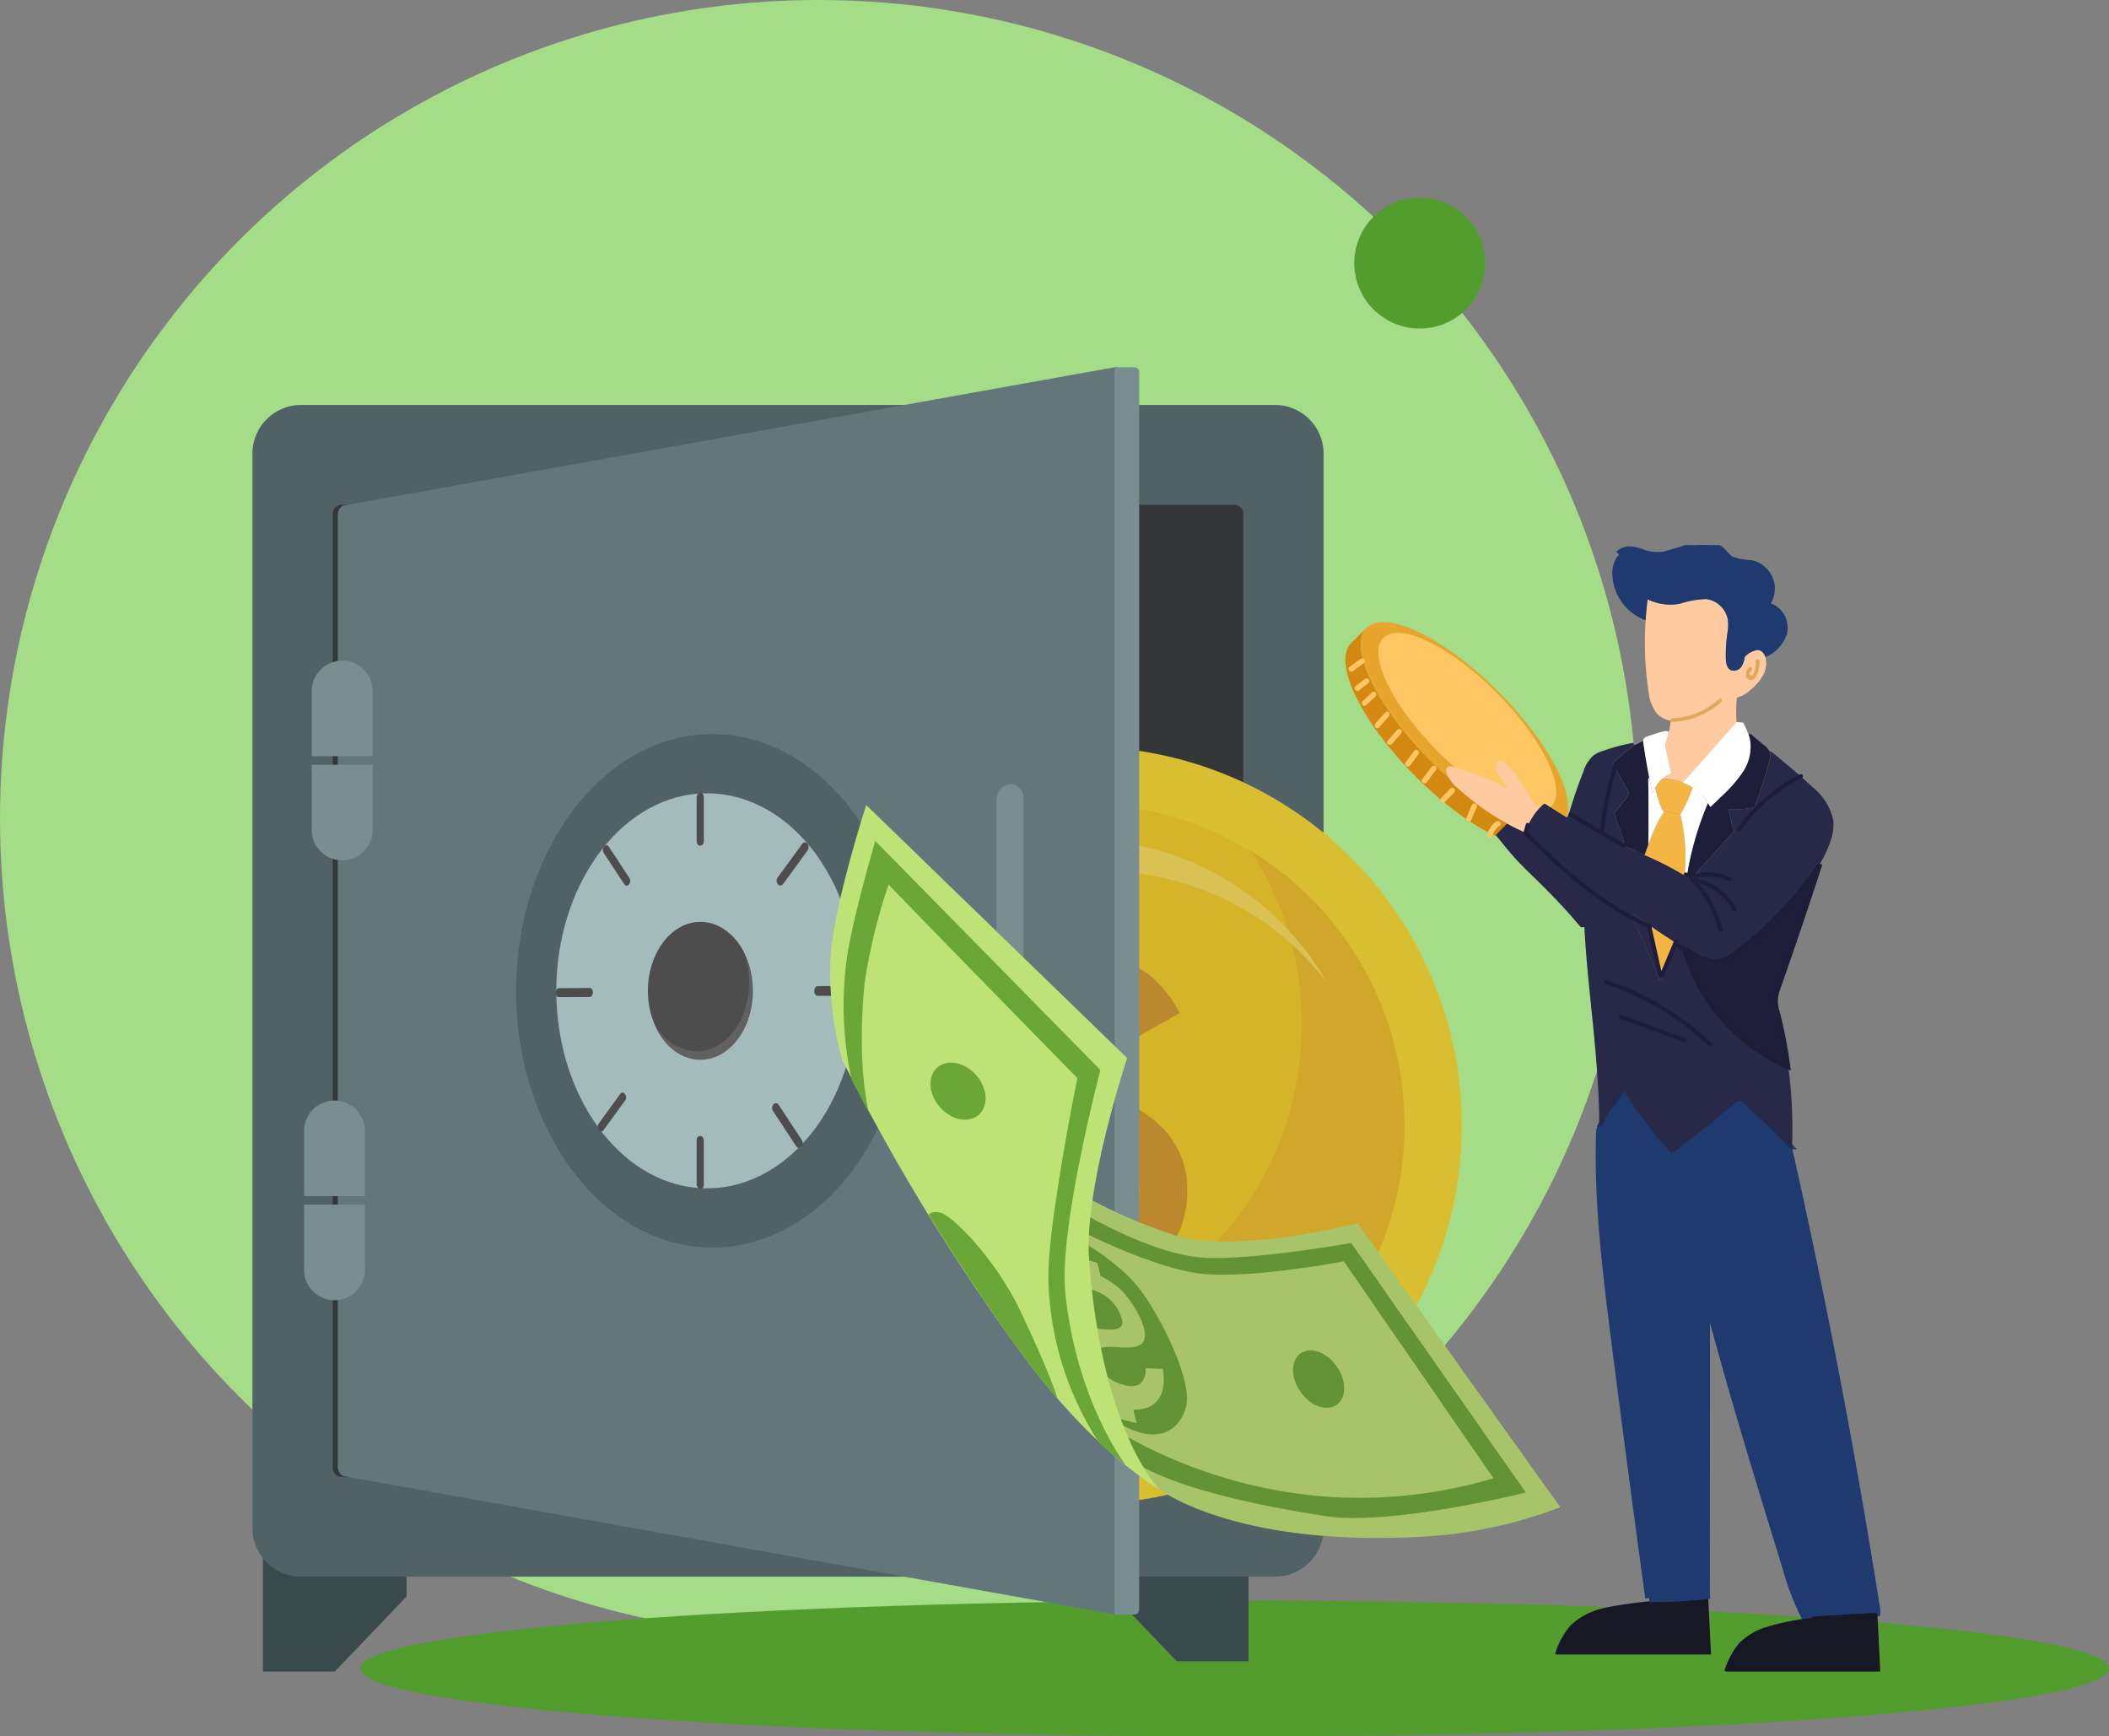 <svg xmlns="http://www.w3.org/2000/svg" xmlns:xlink="http://www.w3.org/1999/xlink" width="258.249" height="212.631" viewBox="0 0 258.249 212.631">
  <rect x="0" y="0" width="258.249" height="212.631" fill="#808080" stroke="none"/>
  <defs>
    <clipPath id="clip-path">
      <rect id="Rectángulo_43107" data-name="Rectángulo 43107" width="148.09" height="159.74" fill="none"/>
    </clipPath>
    <clipPath id="clip-path-3">
      <rect id="Rectángulo_43104" data-name="Rectángulo 43104" width="92.762" height="92.762" fill="none"/>
    </clipPath>
    <clipPath id="clip-path-4">
      <rect id="Rectángulo_43105" data-name="Rectángulo 43105" width="12.023" height="13.793" fill="none"/>
    </clipPath>
    <clipPath id="clip-path-5">
      <rect id="Rectángulo_42895" data-name="Rectángulo 42895" width="89.432" height="89.76" fill="none"/>
    </clipPath>
    <clipPath id="clip-path-6">
      <rect id="Rectángulo_43108" data-name="Rectángulo 43108" width="65.488" height="137.941" fill="none"/>
    </clipPath>
  </defs>
  <g id="Grupo_156008" data-name="Grupo 156008" transform="translate(-1091 -2854.175)">
    <g id="Grupo_151790" data-name="Grupo 151790" transform="translate(666.271 2346.788)">
      <g id="Grupo_97472" data-name="Grupo 97472" transform="translate(409.49 507.387)">
        <circle id="Elipse_5221" data-name="Elipse 5221" cx="100.227" cy="100.227" r="100.227" transform="translate(15.24 0)" fill="#a4dc88"/>
        <path id="Trazado_212833" data-name="Trazado 212833" d="M107.084,0c59.141,0,107.084,3.722,107.084,8.314s-47.943,8.314-107.084,8.314S0,12.905,0,8.314,47.943,0,107.084,0Z" transform="translate(59.322 196.004)" fill="#529d2e"/>
        <line id="Línea_250" data-name="Línea 250" y2="16.632" transform="translate(108.184 122.586)" fill="#003889"/>
        <circle id="Elipse_5225" data-name="Elipse 5225" cx="8.015" cy="8.015" r="8.015" transform="translate(177.754 32.219) rotate(-45)" fill="#529d2e"/>
      </g>
    </g>
    <g id="Grupo_152168" data-name="Grupo 152168" transform="translate(1121.91 2899.131)">
      <g id="Grupo_152167" data-name="Grupo 152167" clip-path="url(#clip-path)">
        <path id="Trazado_213066" data-name="Trazado 213066" d="M4.472,494.49v16.746h8.792l8.792-9.192V494.49Z" transform="translate(-3.179 -351.496)" fill="#3a494c"/>
        <path id="Trazado_213067" data-name="Trazado 213067" d="M369.783,506.9h8.792V490.159H360.991v7.554Z" transform="translate(-256.601 -348.417)" fill="#3a494c"/>
        <g id="Grupo_152166" data-name="Grupo 152166">
          <g id="Grupo_152165" data-name="Grupo 152165" clip-path="url(#clip-path)">
            <path id="Trazado_213068" data-name="Trazado 213068" d="M125.2,159.517H5.965A5.965,5.965,0,0,1,0,153.552V21.994a5.965,5.965,0,0,1,5.965-5.965H125.2a5.965,5.965,0,0,1,5.965,5.965V153.552a5.965,5.965,0,0,1-5.965,5.965" transform="translate(0 -11.394)" fill="#506266"/>
            <path id="Trazado_213069" data-name="Trazado 213069" d="M144.387,177.334H35.079a1.1,1.1,0,0,1-1.1-1.1V59.386a1.1,1.1,0,0,1,1.1-1.1H144.387a1.1,1.1,0,0,1,1.1,1.1V176.231a1.1,1.1,0,0,1-1.1,1.1" transform="translate(-24.151 -41.429)" fill="#343738"/>
            <path id="Trazado_213070" data-name="Trazado 213070" d="M191.332,207.144a46.381,46.381,0,1,1,46.381,46.381,46.381,46.381,0,0,1-46.381-46.381" transform="translate(-136.004 -114.274)" fill="#f6d738"/>
            <path id="Trazado_213071" data-name="Trazado 213071" d="M215.6,224.395a39.363,39.363,0,1,1,39.363,39.363A39.363,39.363,0,0,1,215.6,224.395" transform="translate(-153.255 -131.525)" fill="#f3cc30"/>
            <path id="Trazado_213072" data-name="Trazado 213072" d="M290.781,204.973a39.369,39.369,0,0,1-53.764,54.753,39.366,39.366,0,1,0,53.764-54.753" transform="translate(-168.478 -145.7)" fill="#edbd31"/>
            <path id="Trazado_213073" data-name="Trazado 213073" d="M233.089,238.7a34.746,34.746,0,0,1,62.291-21.181,34.75,34.75,0,1,0-57.674,38.5,34.59,34.59,0,0,1-4.617-17.318" transform="translate(-163.847 -142.228)" fill="#f7db5e"/>
            <path id="Trazado_213074" data-name="Trazado 213074" d="M323.589,233.3v5.015a10.557,10.557,0,0,1,4.938,2,15.29,15.29,0,0,1,3.659,4.631l-4.989,2.789q-2.252-4.093-5.884-4.094a5.386,5.386,0,0,0-3.736,1.331,4.281,4.281,0,0,0-1.484,3.326,4.093,4.093,0,0,0,1.2,3.019,17.42,17.42,0,0,0,4.759,2.789,47.7,47.7,0,0,1,5.117,2.648,13.641,13.641,0,0,1,3.044,2.392,10.71,10.71,0,0,1,2.891,7.547,12.084,12.084,0,0,1-2.61,7.676,12.628,12.628,0,0,1-6.908,4.452v5.3h-4.478v-5.143a13.606,13.606,0,0,1-7.65-3.454q-2.635-2.635-3.889-8.136L313.2,266.2a13.168,13.168,0,0,0,2.815,5.552,6.606,6.606,0,0,0,4.631,1.586,6.535,6.535,0,0,0,4.708-1.817,6.131,6.131,0,0,0,1.868-4.631,5.451,5.451,0,0,0-1.561-4.068,14.491,14.491,0,0,0-2.341-1.676,40.275,40.275,0,0,0-3.953-2.034q-4.963-2.226-6.524-4.094a10.244,10.244,0,0,1-1.893-10.106,9.375,9.375,0,0,1,1.7-2.878,10.571,10.571,0,0,1,2.751-2.239,14.8,14.8,0,0,1,3.71-1.484V233.3Z" transform="translate(-218.63 -165.832)" fill="#d49a34"/>
            <g id="Grupo_152161" data-name="Grupo 152161" transform="translate(55.328 46.488)" opacity="0.12">
              <g id="Grupo_152160" data-name="Grupo 152160">
                <g id="Grupo_152159" data-name="Grupo 152159" clip-path="url(#clip-path-3)">
                  <path id="Trazado_213075" data-name="Trazado 213075" d="M237.713,160.762a46.381,46.381,0,1,0,46.381,46.381,46.381,46.381,0,0,0-46.381-46.381" transform="translate(-191.332 -160.762)"/>
                </g>
              </g>
            </g>
            <path id="Trazado_213076" data-name="Trazado 213076" d="M131.257,152.741l-94.38-16.928c-.416-.075-.753-.635-.753-1.253V18.2c0-.617.337-1.178.753-1.253L131.257.017a1.1,1.1,0,0,1,1.249,1.22V151.521a1.1,1.1,0,0,1-1.249,1.22" transform="translate(-25.679 0)" fill="#63767c"/>
            <path id="Trazado_213077" data-name="Trazado 213077" d="M159.622,186.84c0,18.509-11.848,32.522-25.53,31.377-12.752-1.067-22.47-15.087-22.47-31.377s9.718-30.31,22.47-31.377c13.683-1.145,25.53,12.868,25.53,31.377" transform="translate(-79.344 -110.461)" fill="#506266"/>
            <path id="Trazado_213078" data-name="Trazado 213078" d="M165.56,204.678c0,14.029-8.905,24.828-19.351,24.155-9.895-.637-17.54-11.439-17.54-24.155s7.646-23.518,17.54-24.156c10.446-.673,19.351,10.126,19.351,24.156" transform="translate(-91.461 -128.299)" fill="#a4bbbc"/>
            <path id="Trazado_213079" data-name="Trazado 213079" d="M180.327,243.373c0,4.744-2.958,8.523-6.544,8.442-3.519-.079-6.323-3.858-6.323-8.442s2.8-8.363,6.323-8.443c3.586-.081,6.544,3.7,6.544,8.443" transform="translate(-119.035 -166.993)" fill="#4d4d4d"/>
            <g id="Grupo_152164" data-name="Grupo 152164" transform="translate(49.359 71.032)" opacity="0.11">
              <g id="Grupo_152163" data-name="Grupo 152163">
                <g id="Grupo_152162" data-name="Grupo 152162" clip-path="url(#clip-path-4)">
                  <path id="Trazado_213080" data-name="Trazado 213080" d="M181.254,245.637a10.442,10.442,0,0,1,.9,4.311c0,4.738-2.951,8.521-6.528,8.45a6.036,6.036,0,0,1-4.942-3.22c1.087,2.488,3.12,4.2,5.476,4.251,3.588.081,6.547-3.7,6.547-8.445a10.131,10.131,0,0,0-1.456-5.347" transform="translate(-170.688 -245.637)" fill="#fff"/>
                </g>
              </g>
            </g>
            <path id="Trazado_213081" data-name="Trazado 213081" d="M188.993,331.535V326.17c0-.74-.875-.782-.875-.043v5.352c0,.738.875.8.875.055" transform="translate(-133.719 -231.44)" fill="#4d4d4d"/>
            <path id="Trazado_213082" data-name="Trazado 213082" d="M188.993,186.187v-5.364c0-.74-.875-.684-.875.055v5.352c0,.738.875.7.875-.043" transform="translate(-133.719 -128.158)" fill="#4d4d4d"/>
            <path id="Trazado_213083" data-name="Trazado 213083" d="M128.864,264.038l3.754-.018c.524,0,.52-1.111,0-1.107l-3.754.03c-.512,0-.508,1.1,0,1.095" transform="translate(-91.326 -186.885)" fill="#4d4d4d"/>
            <path id="Trazado_213084" data-name="Trazado 213084" d="M238.351,263.248l4.453-.022c.622,0,.618-1.211,0-1.206l-4.453.036c-.606,0-.6,1.2,0,1.192" transform="translate(-169.101 -186.25)" fill="#4d4d4d"/>
            <path id="Trazado_213085" data-name="Trazado 213085" d="M146.89,311.842l2.665-3.653c.371-.508-.231-1.3-.6-.795l-2.657,3.653c-.363.5.227,1.3.592.795" transform="translate(-103.911 -218.388)" fill="#4d4d4d"/>
            <path id="Trazado_213086" data-name="Trazado 213086" d="M222.77,206.361l3-4.111c.417-.572-.26-1.362-.676-.79L222.1,205.57c-.408.562.255,1.354.666.791" transform="translate(-157.787 -143.062)" fill="#4d4d4d"/>
            <path id="Trazado_213087" data-name="Trazado 213087" d="M148.5,203.4l2.518,3.84c.35.534.983-.22.631-.755l-2.527-3.841c-.346-.525-.968.23-.623.757" transform="translate(-105.486 -143.916)" fill="#4d4d4d"/>
            <path id="Trazado_213088" data-name="Trazado 213088" d="M220.161,312.652l2.815,4.292c.392.6,1.1-.142.706-.74l-2.825-4.295c-.386-.587-1.081.154-.7.742" transform="translate(-156.416 -221.561)" fill="#4d4d4d"/>
            <path id="Trazado_213089" data-name="Trazado 213089" d="M316.747,228.3l-.046,0a1.952,1.952,0,0,1-1.631-2.048v-47.6a1.946,1.946,0,0,1,1.631-2.043l.046,0a1.7,1.7,0,0,1,1.644,1.858v47.982a1.69,1.69,0,0,1-1.644,1.854" transform="translate(-223.96 -125.535)" fill="#798e91"/>
            <path id="Trazado_213090" data-name="Trazado 213090" d="M367.522,152.8H365.1V.061h2.418a.587.587,0,0,1,.587.587V152.215a.587.587,0,0,1-.587.587" transform="translate(-259.525 -0.043)" fill="#798e91"/>
            <path id="Trazado_213091" data-name="Trazado 213091" d="M32.574,136.018v-7.976a3.727,3.727,0,0,0-7.454,0v7.976Z" transform="translate(-17.856 -88.366)" fill="#798e91"/>
            <path id="Trazado_213092" data-name="Trazado 213092" d="M25.121,168.4v7.976a3.727,3.727,0,0,0,7.454,0V168.4Z" transform="translate(-17.857 -119.699)" fill="#798e91"/>
            <path id="Trazado_213093" data-name="Trazado 213093" d="M29.309,322.305v-7.976a3.727,3.727,0,1,0-7.454,0v7.976Z" transform="translate(-15.535 -220.784)" fill="#798e91"/>
            <path id="Trazado_213094" data-name="Trazado 213094" d="M21.855,354.682v7.976a3.727,3.727,0,0,0,7.454,0v-7.976Z" transform="translate(-15.535 -252.117)" fill="#798e91"/>
          </g>
        </g>
      </g>
    </g>
    <g id="Grupo_151843" data-name="Grupo 151843" transform="translate(1192.627 2952.758)">
      <g id="Grupo_151840" data-name="Grupo 151840" clip-path="url(#clip-path-5)">
        <path id="Trazado_212905" data-name="Trazado 212905" d="M152.715,301.815c1.283.465,5.685,8.775,22.68,14.391,7.645,2.526,22.579-1.4,22.579-1.4l24.835,34.784a55.887,55.887,0,0,1-17.15,3.622c-22.96,1.225-32-5.863-32-5.863l-5.822-5.274Z" transform="translate(-133.377 -263.597)" fill="#a8c469"/>
        <path id="Trazado_212906" data-name="Trazado 212906" d="M229.921,386.025s9.417,5.992,16.4,6.533c5.724.443,18.321-1.778,18.321-1.778l21.375,30.552s-16.489,4.13-24.556,2.887c-25.219-3.884-26.095-9.24-26.095-9.24l-1.157-2.252a59.581,59.581,0,0,0,26.48,9.042,57.453,57.453,0,0,0,21.366-2.178l-18.325-26.568s-10.687,2.063-17,1.559-16.783-6.057-16.783-6.057Z" transform="translate(-200.807 -337.144)" fill="#639334"/>
        <path id="Trazado_212907" data-name="Trazado 212907" d="M190.809,392.955c3.363,1.852,9.814,4.824,13.382,9.035,2.438,2.878,6.725,11.166,6.115,14.594-.416,2.336-2.574,5.082-7.214,2.874a75.845,75.845,0,0,1-9.065-5.259Z" transform="translate(-166.647 -343.196)" fill="#639334"/>
        <path id="Trazado_212908" data-name="Trazado 212908" d="M220.512,439.067l-.4-1.387,2.285.642.393,1.594a10.648,10.648,0,0,1,2.6,1.815c1.505,1.524,4.34,6.1,1.869,6.814-2.133.619-6.281-1.238-4.658,2.494.777,1.787,4.109,3.026,5.128,2.02a2.25,2.25,0,0,0,.58-1.832l2.1.089s1.185,5.072-3.581,4.981h-.014l.412,1.67-2.164-.56-.456-1.564a10.022,10.022,0,0,1-5.607-5.428,2.891,2.891,0,0,1,2.931-4.081c1.756.174,3.882.531,3.5-1.037a5.125,5.125,0,0,0-3.651-3.663c-1.682-.23-2.068,1.629-2.068,1.629l-2.517-.872s-.367-2.621,1.439-3.3a3.435,3.435,0,0,1,1.883-.026" transform="translate(-189.661 -382.258)" fill="#a8c469"/>
        <path id="Trazado_212909" data-name="Trazado 212909" d="M4.443,0,36.394,30.992S31.106,46.9,31.729,55.541c1.533,21.261,8.6,28.249,8.6,28.249S32.225,79.266,23.121,66.7A250.532,250.532,0,0,1,1.49,31.183,39.489,39.489,0,0,1,.1,18.258C.637,11.723,4.443,0,4.443,0" transform="translate(0 0)" fill="#bde377"/>
        <path id="Trazado_212910" data-name="Trazado 212910" d="M47.689,111.194s-6.1-7.9-7.413-21.261c-.765-7.8,4.305-27.129,4.305-27.129L17.021,34.756s-2.557,8.615-3.423,13.93a42.312,42.312,0,0,0,.531,15.331l2.117,4S14.71,62.731,15.7,52.233A69.624,69.624,0,0,1,18.649,40.08c.075.2,23.108,23.714,23.108,23.714s-3.728,18.5-3.543,24.71a38.185,38.185,0,0,0,6.26,20.021Z" transform="translate(-11.465 -30.355)" fill="#6ba638"/>
        <path id="Trazado_212911" data-name="Trazado 212911" d="M111.4,416.476s-.833-2.992-4.653-10.961c-2.947-6.147-8.27-11.572-9.747-11.852-.964-.183-1.265.1-1.359.315,3.076,5,6.789,10.665,11.088,16.6,1.6,2.209,3.17,4.169,4.671,5.9" transform="translate(-83.531 -343.762)" fill="#6ba638"/>
        <path id="Trazado_212912" data-name="Trazado 212912" d="M453.158,534.071c-1.231.855-3.213.133-4.426-1.613s-1.2-3.856.033-4.711,3.213-.133,4.426,1.613,1.2,3.855-.033,4.711" transform="translate(-391.124 -460.606)" fill="#639334"/>
        <path id="Trazado_212913" data-name="Trazado 212913" d="M103.121,255.487c-1.235,1.073-3.367.642-4.762-.964s-1.523-3.777-.288-4.85,3.367-.642,4.762.964,1.523,3.776.288,4.85" transform="translate(-84.912 -217.543)" fill="#6ba638"/>
      </g>
    </g>
    <g id="Grupo_152170" data-name="Grupo 152170" transform="translate(1255.75 2920.93)">
      <g id="Grupo_152169" data-name="Grupo 152169" transform="translate(0)" clip-path="url(#clip-path-6)">
        <path id="Trazado_213095" data-name="Trazado 213095" d="M64.034,281.37a58.919,58.919,0,0,1-6.916.359c.02.129.034.264.054.393,0,0-5.238.507-6.9,1.218a8.292,8.292,0,0,0-2.842,1.787,9.65,9.65,0,0,0-1.847,3.438l.223.081H64.67l-.365-7.356c-.1-.4-.183-.792-.278-1.184v1.184Z" transform="translate(-19.903 -152.788)" fill="#171726"/>
        <path id="Trazado_213096" data-name="Trazado 213096" d="M47.051,157.011c-.338,8.479.7,16.951,1.76,25.369q2.04,16.069,4.243,32.116a58.919,58.919,0,0,0,6.916-.359l-.007-.081v-1.184c-7.545-32.123-12.181-53.128-12.817-56.024a.923.923,0,0,1-.095.162" transform="translate(-15.839 -85.556)" fill="#1f3a6f" stroke="#1f3a6f" stroke-width="1"/>
        <path id="Trazado_213097" data-name="Trazado 213097" d="M55.465,154.754l-.007-.007a54.42,54.42,0,0,1-5.779-7.606l-.02-.014A17.183,17.183,0,0,1,48.6,148.67a13.644,13.644,0,0,0-.907,1.245c-.318.521-.541,1.11-.853,1.631.636,2.9,5.272,23.9,12.817,56.024q.01-17.844.013-35.675l.061-.014c-1.5-5.732-2.862-11.5-4.033-17.3-.075.061-.149.115-.23.176" transform="translate(-15.529 -80.253)" fill="#1f3a6f" stroke="#1f3a6f" stroke-width="1"/>
        <path id="Trazado_213098" data-name="Trazado 213098" d="M22.282,215.636c1.969-.122,3.945-.237,5.914-.352-8.107-15.625-17.8-60.5-17.8-60.5l-.007-.007q-2.507,2.06-5.123,3.972c1.171,5.806,2.538,11.572,4.033,17.3,2.95,11.294,6.395,22.473,9.833,33.632a32.31,32.31,0,0,0,2.355,6.1l.02.108c.474-.068.778-.108.778-.108Z" transform="translate(34.896 -84.427)" fill="#1f3a6f" stroke="#1f3a6f" stroke-width="1"/>
        <path id="Trazado_213099" data-name="Trazado 213099" d="M1,152.019l.007.007s9.69,44.872,17.8,60.5c.514-.034,1.029-.068,1.543-.1l.4-.061q-4.517-28.776-10.936-57.222a67.4,67.4,0,0,0-5.779-5.427l-.365.088c-.88.751-1.766,1.5-2.666,2.213" transform="translate(44.291 -81.666)" fill="#1f3a6f" stroke="#1f3a6f" stroke-width="1"/>
        <path id="Trazado_213100" data-name="Trazado 213100" d="M16.687,287.705c-1.969.115-3.945.23-5.914.352l.007.149s-.3.04-.778.108a28.257,28.257,0,0,0-5.312,1.17,8.291,8.291,0,0,0-2.842,1.787A9.544,9.544,0,0,0,0,294.709l.223.081h18.86l-.345-7H18.67c-.014-.081-.027-.156-.04-.237l-.4.061c-.514.027-1.029.061-1.543.095" transform="translate(46.405 -156.849)" fill="#171726"/>
        <path id="Trazado_213101" data-name="Trazado 213101" d="M26.024,1.182l.372.24a3.7,3.7,0,0,0,3.422,3.56c.054,0,.1.006.156.006a8.572,8.572,0,0,0,2.779-.678c.679-.24,1.363-.456,2.053-.655A4.851,4.851,0,0,1,36.427,3.4a1.792,1.792,0,0,1,1.4.739c.354.552.276,1.309.684,1.825a1.638,1.638,0,0,0,.7.486A4.671,4.671,0,0,1,41,7.239a1.728,1.728,0,0,1,.318,1.579,4.914,4.914,0,0,1-.745,1.495,1.751,1.751,0,0,1,1.735.93,3.033,3.033,0,0,1,.318,1.675,1.015,1.015,0,0,1,.552-.03.926.926,0,0,1,.522.384,4.2,4.2,0,0,0,2.389-2.527,2.737,2.737,0,0,0-.907-2.714,1.755,1.755,0,0,0-1.609-.4A3.14,3.14,0,0,0,44.5,4.568a3.16,3.16,0,0,0-2.287-2.227,8.868,8.868,0,0,1-2.485-.456c-.576-.324-.936-.936-1.465-1.333A3.845,3.845,0,0,0,34.909.227a30.388,30.388,0,0,1-3.326,1.045,5.435,5.435,0,0,1-2.5-.174A4.942,4.942,0,0,0,27.1.654a1.9,1.9,0,0,0-1.075.528" transform="translate(7.494 0)" fill="#1f3a6f" stroke="#1f3a6f" stroke-width="1"/>
        <path id="Trazado_213102" data-name="Trazado 213102" d="M31.184,26.063a4.777,4.777,0,0,0,1.044,2.519,3.082,3.082,0,0,0,1.654.835l-.045.25a8.844,8.844,0,0,1-.185,1.089c-.06.26-.135.525-.215.784l-.015.045-.24.87a.108.108,0,0,0,0,.04L33.7,34.8l.1.45.14.63a1.663,1.663,0,0,0-.195.085,4.35,4.35,0,0,0-.944.579l.025.02a5.086,5.086,0,0,1,2.009.25c.16.055.32.115.48.17.11-.1.28-.285.495-.52.035-.035.07-.075.11-.115.115-.135.25-.28.4-.439,1.879-2.079,5.471-6.176,5.616-6.346a17.471,17.471,0,0,1,.01-2.808l.02-.165a4.212,4.212,0,0,0,1.674-.959,6.33,6.33,0,0,0,1.5-1.714,3.023,3.023,0,0,0,.34-2.214,1.661,1.661,0,0,0-.245-.529.927.927,0,0,0-.525-.38.985.985,0,0,0-.55.03.952.952,0,0,0-.17.05,2.716,2.716,0,0,0-1.049.715h-.015a2.8,2.8,0,0,1-.395,1.185,1.093,1.093,0,0,1-1.29.455c-.51-.24-.615-.9-.625-1.47a18.747,18.747,0,0,1,.135-2.653c.045-.335.1-.665.13-1a4.533,4.533,0,0,0-.025-1.1,3.125,3.125,0,0,0-1.749-2.229,2.861,2.861,0,0,0-.935-.26,11.494,11.494,0,0,0-3.2.575,6.312,6.312,0,0,1-3.927-.54c-.11.76-.195,1.614-.25,2.518a41.04,41.04,0,0,0,.39,9" transform="translate(5.964 -7.907)" fill="#ffca9f"/>
        <path id="Trazado_213103" data-name="Trazado 213103" d="M33.786,5.078a6.22,6.22,0,0,0,3.964,5.5h.114c.055-.9.136-1.759.245-2.523a6.288,6.288,0,0,0,3.932.541,11.864,11.864,0,0,1,3.2-.577,2.774,2.774,0,0,1,.936.268,3.09,3.09,0,0,1,1.745,2.227,4.483,4.483,0,0,1,.027,1.1c-.032.336-.086.664-.127,1a18.45,18.45,0,0,0-.136,2.654c.009.564.114,1.232.623,1.468a1.091,1.091,0,0,0,1.291-.455,2.743,2.743,0,0,0,.4-1.182h.014a2.653,2.653,0,0,1,1.05-.714.728.728,0,0,1,.168-.055,3.04,3.04,0,0,0-.318-1.677,1.749,1.749,0,0,0-1.736-.927,4.855,4.855,0,0,0,.745-1.5A1.73,1.73,0,0,0,49.6,8.655a4.7,4.7,0,0,0-1.782-.791,1.617,1.617,0,0,1-.7-.486c-.409-.514-.327-1.273-.682-1.823a1.792,1.792,0,0,0-1.4-.741,4.833,4.833,0,0,0-1.623.259c-.691.2-1.373.414-2.055.655a8.546,8.546,0,0,1-2.777.677c-.055,0-.1,0-.159,0A3.7,3.7,0,0,1,35,2.842L34.622,2.6a2.149,2.149,0,0,0-.45.582,3.707,3.707,0,0,0-.386,1.9" transform="translate(-1.104 -1.419)" fill="#1f3a6f"/>
        <path id="Trazado_213104" data-name="Trazado 213104" d="M32.879,31.8c.166-.231.532.019.365.252-.1.135-.306.37-.272.548q.331.29.441.005a2.711,2.711,0,0,0,.156-.331,2.858,2.858,0,0,0,.184-1.268c-.021-.281.414-.369.435-.085a3.394,3.394,0,0,1-.177,1.436c-.124.34-.318.8-.7.925a.6.6,0,0,1-.732-.392,1.165,1.165,0,0,1,.3-1.09" transform="translate(16.501 -16.772)" fill="#e2a759"/>
        <path id="Trazado_213105" data-name="Trazado 213105" d="M42.847,43.75A8.9,8.9,0,0,0,48.6,41.38c.211-.193.5.144.289.336a9.4,9.4,0,0,1-6.079,2.476c-.285.011-.249-.431.033-.442" transform="translate(-2.85 -22.54)" fill="#e2a759"/>
        <path id="Trazado_213106" data-name="Trazado 213106" d="M100.7,68.891a30.356,30.356,0,0,0,4.232,2.786l-1.4,1.4c-.023-.032-.045-.064-.073-.1q-1.486-1.9-2.991-3.782Z" transform="translate(-85.117 -37.578)" fill="#282849"/>
        <path id="Trazado_213107" data-name="Trazado 213107" d="M58.773,99.471q1.834,3.8,3.391,7.732l.291.118c.032-.082.068-.168.1-.25q-.866-3.17-1.559-6.391c-.682-.477-1.359-.968-2.036-1.459Z" transform="translate(-23.777 -54.122)" fill="#282849"/>
        <path id="Trazado_213108" data-name="Trazado 213108" d="M95.173,74.563c.423.236.855.459,1.291.673l.818.386c.1-.209.2-.418.3-.627a15.535,15.535,0,0,1-2.023-.814Z" transform="translate(-75.354 -40.463)" fill="#d38911"/>
        <path id="Trazado_213109" data-name="Trazado 213109" d="M103.143,78.191c.1.045.191.091.286.132-.059-.077-.123-.155-.186-.232Z" transform="translate(-84.824 -42.596)" fill="#d38911"/>
        <path id="Trazado_213110" data-name="Trazado 213110" d="M100.933,30.748c3.1,6.373,10.713,13.977,17.009,17l.1-.1,1.4-1.4.386-.382c-6.3-3.014-13.909-10.622-17.009-17q-.252-.511-.45-1c-.132-.323-.25-.632-.355-.932s-.191-.586-.259-.864a8.165,8.165,0,0,1-.2-1.041,4.875,4.875,0,0,1,.009-1.391,2.874,2.874,0,0,1,.1-.423.548.548,0,0,1,.023-.082,2.475,2.475,0,0,1,.364-.677,1.6,1.6,0,0,1,.168-.186s0,0,0-.009l-1.886,1.877c-1.091,1.082-.977,3.373.591,6.6" transform="translate(-99.623 -12.148)" fill="#d38911"/>
        <path id="Trazado_213111" data-name="Trazado 213111" d="M84.069,24.193a8.167,8.167,0,0,0,.2,1.041c.068.277.155.568.259.864s.218.609.355.932.282.655.45,1c3.1,6.373,10.713,13.981,17.009,17a15.535,15.535,0,0,0,2.023.814,10.9,10.9,0,0,1,.7-1.282,6.844,6.844,0,0,1,.45-.627,7.282,7.282,0,0,1,.782-.85l.25-.132c.232.155.464.3.7.459.659.432,1.327.855,2.009,1.25.427-1.25.091-3.2-1.132-5.713-3.1-6.368-10.713-13.977-17.009-16.99-3.114-1.491-5.323-1.577-6.377-.514a1.6,1.6,0,0,0-.168.186,2.476,2.476,0,0,0-.364.677.547.547,0,0,0-.023.082,2.871,2.871,0,0,0-.1.423,4.875,4.875,0,0,0-.009,1.391" transform="translate(-82.136 -11.302)" fill="#e8a52e"/>
        <path id="Trazado_213112" data-name="Trazado 213112" d="M14,63.157c.423.236.855.459,1.291.673l.818.386c.1-.209.2-.418.3-.627a10.9,10.9,0,0,1,.7-1.282,6.842,6.842,0,0,1,.45-.627,7.282,7.282,0,0,1,.782-.85l.25-.132c.232.155.464.3.7.459.659.432,1.327.855,2.009,1.25l.209-.323c.523-1.786,1.123-3.554,1.809-5.286A4.339,4.339,0,0,1,24.6,54.78a4.044,4.044,0,0,1,1.1-.518,24.251,24.251,0,0,1,3.709-.991l.164.3a17.468,17.468,0,0,0-2.7,2.25l.1.118c.65,1.155,1.291,2.3,1.936,3.454l.032.082c-.109.141-.2.291-.3.436a14.409,14.409,0,0,1-1.586,1.964l.077.068a7.071,7.071,0,0,1,.332,1.136,12.879,12.879,0,0,1,.918,2.814c.8.373,1.618.741,2.432,1.114a.344.344,0,0,1,.059.027,36.774,36.774,0,0,1,4.7,2.4c.3.186.6.4.9.609l.055-.077q2.577-2.986,5.264-5.873l-.014-.014c-.264-.845-.482-1.714-.664-2.577v-.077a12.675,12.675,0,0,0,3.182-.264q1.057-2.829,1.832-5.759a1.9,1.9,0,0,0,.1-.809.984.984,0,0,0-.073-.232l.123-.055c1.732,1.423,3.468,2.836,5.1,4.386A7.277,7.277,0,0,1,53.9,62.63a5.71,5.71,0,0,1-.25,2.459,13.012,13.012,0,0,1-1.482,3.159,23.086,23.086,0,0,1-1.555,2.214A45.7,45.7,0,0,1,42.329,78.7a6.868,6.868,0,0,1-1.945,1.15,2.591,2.591,0,0,1-2.027-.1l-.091.155c-.9-.482-1.786-.986-2.659-1.523a.276.276,0,0,0-.014-.068.272.272,0,0,1-.027.05c.014,0,.027.014.041.018A22.638,22.638,0,0,0,48.415,93a57.694,57.694,0,0,1,.45,9.941l-.118.1c-.145-.168-.309-.336-.464-.5A67.215,67.215,0,0,0,42.5,97.111l-.364.086c-.882.75-1.768,1.5-2.668,2.214-1.668,1.373-3.382,2.7-5.123,3.973-.073.059-.145.114-.227.173l-.009,0a54.22,54.22,0,0,1-5.777-7.6l-.023-.014a17.793,17.793,0,0,1-1.059,1.541,12.831,12.831,0,0,0-.909,1.245c-.318.523-.541,1.109-.855,1.632-.045-.232-.073-.345-.073-.345,0,.068,0,.141,0,.209l-.159,0c.023-8.068-1.35-16.068-1.8-24.113,0-.1-.014-.182-.014-.277l-.432.018c-1.6-1.9-3.3-3.727-5.073-5.463-.927-.909-1.877-1.8-2.754-2.75-.841-.909-1.623-1.873-2.391-2.841-.059-.077-.123-.155-.186-.232ZM32.57,82.138l.291.118c.032-.082.068-.168.1-.25.532-1.373,1.055-2.764,1.586-4.136l.068-.109c-1.086-.682-2.159-1.4-3.214-2.145-.682-.477-1.359-.968-2.036-1.459l-.182.25q1.834,3.8,3.391,7.732" transform="translate(5.817 -29.058)" fill="#282849"/>
        <path id="Trazado_213113" data-name="Trazado 213113" d="M88.4,29.907c2.659,5.463,9.182,11.982,14.577,14.563a9.071,9.071,0,0,0,3.641,1.05,7.282,7.282,0,0,1,.782-.85l.25-.132c.232.155.464.3.7.459,1.027-.891.968-2.891-.418-5.736C105.281,33.8,98.754,27.28,93.363,24.7s-7.613-.25-4.959,5.209" transform="translate(-83.243 -12.898)" fill="#ffc764"/>
        <path id="Trazado_213114" data-name="Trazado 213114" d="M98.432,61.543a30.989,30.989,0,0,0-6.659-2.666c-.257-.068-.589-.115-.758.095a.59.59,0,0,0-.075.5,3.874,3.874,0,0,0,1.36,1.983q.9.832,1.868,1.584A30.7,30.7,0,0,0,99.69,66.5l.819.385a15.429,15.429,0,0,1,1-1.908,7.521,7.521,0,0,1,1.232-1.475l-.711.291c-1.265-1.685-2.138-3.668-3.634-5.157a1.709,1.709,0,0,0-.582-.426.671.671,0,0,0-.683.109.945.945,0,0,0-.068.961,5.474,5.474,0,0,0,1.421,2.165Z" transform="translate(-78.581 -31.725)" fill="#ffca9f"/>
        <path id="Trazado_213115" data-name="Trazado 213115" d="M62.2,55.614l.1.122q.975,1.726,1.935,3.451l.034.081c-.109.142-.2.291-.3.44a14.8,14.8,0,0,1-1.584,1.963l.075.067a6.636,6.636,0,0,1,.331,1.137,12.916,12.916,0,0,1,.92,2.815c.805.372,1.617.738,2.43,1.11l.1-.224c.122-.352.244-.7.365-1.049q.05-4.06-.014-8.121l.135-.027Q66.318,55.249,66,53.1a.727.727,0,0,1-.014-.21h-.007l-.216.02a2.605,2.605,0,0,1-.65.345,1.356,1.356,0,0,0-.217.115,17.544,17.544,0,0,0-2.7,2.247" transform="translate(-29.52 -28.848)" fill="#1e1e3a"/>
        <path id="Trazado_213116" data-name="Trazado 213116" d="M44.232,47.651c-.145.17-3.738,4.267-5.616,6.346,2.034-1.434,4.067-2.519,5.6-4.527h.055q-.008-.359,0-.72c0-.3-.015-.69-.04-1.1" transform="translate(3.663 -25.992)" fill="#ffca9f"/>
        <path id="Trazado_213117" data-name="Trazado 213117" d="M51.939,62.58c-.04.04-.075.08-.11.115a.746.746,0,0,0,.1.01c.01,0,.035,0,.04.02l.015-.125h-.03Z" transform="translate(-10.059 -34.135)" fill="#ffca9f"/>
        <path id="Trazado_213118" data-name="Trazado 213118" d="M56.292,60.836l.04.04a3.911,3.911,0,0,1,.685,0,1.663,1.663,0,0,1,.195-.085l-.14-.63a4.58,4.58,0,0,0-.78.675" transform="translate(-17.31 -32.816)" fill="#ffca9f"/>
        <path id="Trazado_213119" data-name="Trazado 213119" d="M57.454,52.962l.24-.87c-.08.245-.17.485-.27.725l.015,0a1.331,1.331,0,0,0,.015.14" transform="translate(-18.307 -28.414)" fill="#ffca9f"/>
        <path id="Trazado_213120" data-name="Trazado 213120" d="M56.82,54.093a9.155,9.155,0,0,0,.515,2.309Z" transform="translate(-17.673 -29.506)" fill="#ffca9f"/>
        <path id="Trazado_213121" data-name="Trazado 213121" d="M52.945,75.769c-.122.352-.244.7-.365,1.049l-.1.223c.02.007.04.02.061.027a36.9,36.9,0,0,1,4.7,2.4l.176-.285a22.545,22.545,0,0,0-.562-7.159l-.007-.027a1.409,1.409,0,0,1-.65-.041c-.426-.095-.853-.2-1.279-.291a13.527,13.527,0,0,0-.9,1.543,23.012,23.012,0,0,0-1.069,2.564" transform="translate(-15.851 -39.089)" fill="#f4b545"/>
        <path id="Trazado_213122" data-name="Trazado 213122" d="M58.678,64.573l-.04-.02c-.129-.6-.25-1.184-.365-1.779l-.135.027q.061,4.061.014,8.121a23.053,23.053,0,0,1,1.069-2.565,13.559,13.559,0,0,1,.9-1.543l-.1-.02-.1-.04A12.651,12.651,0,0,1,59,63.917a5.871,5.871,0,0,0-.325.656" transform="translate(-21.057 -34.241)" fill="#fff"/>
        <path id="Trazado_213123" data-name="Trazado 213123" d="M49.872,64.019a12.419,12.419,0,0,0,.915,2.838l.1.04c.035,0,.065.015.1.02.425.1.855.195,1.28.29a1.366,1.366,0,0,0,.65.04.181.181,0,0,0,.075-.02l.07-.115a15.46,15.46,0,0,0,1.374-3.088c.01-.02.015-.045.025-.065l.285-.08a1.232,1.232,0,0,0-.76-.415l-.015.145a.048.048,0,0,0-.045-.03,2.314,2.314,0,0,1-.665-.135.627.627,0,0,0-.06-.02c-.16-.055-.32-.115-.48-.17A5.087,5.087,0,0,0,50.712,63l-.05-.04-.12.135,0,0c-.015.015-.025.03-.04.045s-.035.04-.055.065a.437.437,0,0,0-.04.05.529.529,0,0,0-.05.06,5.974,5.974,0,0,0-.48.695" transform="translate(-11.925 -34.345)" fill="#f4b545"/>
        <path id="Trazado_213124" data-name="Trazado 213124" d="M55.129,102.434q.69,3.217,1.556,6.388c.535-1.374,1.056-2.761,1.59-4.134l.068-.109c-1.09-.683-2.159-1.407-3.214-2.145" transform="translate(-17.914 -55.874)" fill="#f4b545"/>
        <path id="Trazado_213125" data-name="Trazado 213125" d="M46.391,68.347l.007.027a22.571,22.571,0,0,1,.562,7.159l.325.061A38.109,38.109,0,0,1,49.8,67.041a18.164,18.164,0,0,0-1.374-1.834c-.068-.081-.135-.155-.21-.23l-.285.081a15.679,15.679,0,0,1-1.4,3.153l-.068.115a.3.3,0,0,1-.075.02" transform="translate(-5.4 -35.443)" fill="#fff"/>
        <path id="Trazado_213126" data-name="Trazado 213126" d="M32.895,59.808c-.095-.155-.2-.311-.3-.467a38.062,38.062,0,0,0-2.517,8.553l-.325-.061-.176.284c.3.19.6.4.893.609l.054-.075q2.579-2.984,5.265-5.873l-.014-.014c-.264-.846-.48-1.712-.663-2.578v-.075a12.865,12.865,0,0,0,3.18-.264q1.056-2.832,1.834-5.758a1.952,1.952,0,0,0,.095-.812.913.913,0,0,0-.074-.23,2.329,2.329,0,0,0-.717-.825l-1.624-1.36-.257.054a5.188,5.188,0,0,1,.23.9,5.6,5.6,0,0,1-.947,3.749,16.816,16.816,0,0,1-2.6,2.95c-.447.433-.893.866-1.34,1.293" transform="translate(11.805 -27.744)" fill="#1e1e3a"/>
        <path id="Trazado_213127" data-name="Trazado 213127" d="M27.6,102.049q2.771-7.846,5.339-15.76l-.108-.068a23.6,23.6,0,0,1-1.556,2.213,45.691,45.691,0,0,1-8.283,8.242,6.822,6.822,0,0,1-1.942,1.15,2.609,2.609,0,0,1-2.03-.1l-.088.155q-1.35-.721-2.659-1.523a22.623,22.623,0,0,0,12.81,14.61,57.968,57.968,0,0,0-1.285-6.7,4.176,4.176,0,0,1-.163-2.206Z" transform="translate(25.151 -47.031)" fill="#1e1e3a" stroke="#1d1d38" stroke-width="0.5"/>
        <path id="Trazado_213128" data-name="Trazado 213128" d="M45.577,117.214a33.827,33.827,0,0,1,12.844,7.733c.232.223-.149.547-.379.326a33.262,33.262,0,0,0-12.634-7.588c-.305-.1-.137-.571.169-.47" transform="translate(-13.572 -63.929)" fill="#1e1e3a"/>
        <path id="Trazado_213129" data-name="Trazado 213129" d="M52.535,126.527l7.814,2.878a.25.25,0,0,1-.169.47L52.366,127a.25.25,0,0,1,.169-.47" transform="translate(-18.749 -69.007)" fill="#1e1e3a"/>
        <path id="Trazado_213130" data-name="Trazado 213130" d="M46.926,102.336l1.247,5.548,1.549-3.693c.124-.295.595-.129.47.169l-.028.066a.2.2,0,0,1,.032.014,18.613,18.613,0,0,0,3.519,1.983c.294.126.128.6-.169.47a19.258,19.258,0,0,1-3.577-2L48.457,108.5a.252.252,0,0,1-.345.129.244.244,0,0,1-.323-.178l-1.353-6.017a.25.25,0,0,1,.49-.1" transform="translate(-9.485 -55.716)" fill="#1e1e3a"/>
        <path id="Trazado_213131" data-name="Trazado 213131" d="M61.541,76.089l.314-1.078c.09-.308.56-.14.47.169q-.119.409-.238.818c4.456,4.411,9.293,8.8,15.044,11.295.293.127.127.6-.169.47C71.174,85.248,66.307,80.847,61.81,76.42a.261.261,0,0,1-.268-.33" transform="translate(-39.765 -40.827)" fill="#1e1e3a"/>
        <path id="Trazado_213132" data-name="Trazado 213132" d="M39.126,88.893l.008.009a.27.27,0,0,1,.095-.049.258.258,0,0,1,.019-.492,6.166,6.166,0,0,1,4.271.412c.287.137.122.61-.169.47a5.723,5.723,0,0,0-4-.393h.007a7.713,7.713,0,0,1,4.949,3.741c.16.28-.291.5-.449.219a7.208,7.208,0,0,0-4.221-3.359A13.459,13.459,0,0,1,42.6,95.162c.077.313-.414.408-.49.1a12.966,12.966,0,0,0-3.36-6.04c-.225-.231.155-.555.379-.326" transform="translate(3.568 -48.086)" fill="#1e1e3a"/>
        <path id="Trazado_213133" data-name="Trazado 213133" d="M20.9,68.354a21.374,21.374,0,0,1,7.7-6.63.25.25,0,0,1,.219.45,20.8,20.8,0,0,0-7.507,6.464c-.187.261-.6-.022-.411-.284" transform="translate(27.056 -33.653)" fill="#1e1e3a"/>
        <path id="Trazado_213134" data-name="Trazado 213134" d="M68.881,65.247,72.372,67.3a45.482,45.482,0,0,1,1.547-7.626c.091-.308.561-.14.47.169a44.775,44.775,0,0,0-1.551,7.732L75.432,69.1c.277.163-.007.574-.284.411L68.6,65.658c-.277-.163.008-.574.284-.411" transform="translate(-41.186 -32.463)" fill="#1e1e3a"/>
        <path id="Trazado_213135" data-name="Trazado 213135" d="M34.886,55.066a.627.627,0,0,1,.06.02,6.257,6.257,0,0,1,1.174.58,5.914,5.914,0,0,1,1.289,1.055c.21.28.41.57.6.864.1.155.2.31.295.47.45-.43.895-.86,1.339-1.294a16.793,16.793,0,0,0,2.6-2.953,5.627,5.627,0,0,0,.945-3.748,5.047,5.047,0,0,0-.23-.9,14.869,14.869,0,0,0-.62-1.429l-.835-.09-.005.005c-.145.17-3.737,4.267-5.616,6.346-.15.16-.285.3-.4.44-.04.04-.075.08-.11.115-.215.235-.385.415-.495.52" transform="translate(6.389 -25.987)" fill="#fff"/>
        <path id="Trazado_213136" data-name="Trazado 213136" d="M56.293,51.373H56.3a.731.731,0,0,0,.015.21q.315,2.151.73,4.287c.115.595.24,1.184.37,1.779l.02.01-.28,1.419c.05-.22.135-.63.3-1.409a5.378,5.378,0,0,1,.325-.66,5.92,5.92,0,0,1,.48-.695c.015-.02.035-.04.05-.06a.437.437,0,0,1,.04-.05.344.344,0,0,1,.055-.065c.015-.015.025-.03.04-.045l0-.005c.05-.04.095-.08.145-.115a4.374,4.374,0,0,1,.944-.58,1.664,1.664,0,0,1,.195-.085l-.14-.63-.1-.45-.515-2.309,0-.03,0-.01.24-.869.015-.045.215-.785-.17-.025c0-.01,0-.025.01-.035l-.355-.01a18.937,18.937,0,0,0-2.184.67.852.852,0,0,0-.375.24.593.593,0,0,0-.08.35" transform="translate(-19.829 -27.336)" fill="#fff"/>
        <path id="Trazado_213137" data-name="Trazado 213137" d="M102.218,75.956a2.645,2.645,0,0,1,1.1-1.542c.349-.231.781.265.429.5a2.1,2.1,0,0,0-.905,1.266c-.106.409-.725.185-.62-.222" transform="translate(-84.842 -40.558)" fill="#ffc764"/>
        <path id="Trazado_213138" data-name="Trazado 213138" d="M108.653,71.406l.675-1.611c.163-.388.784-.17.619.222l-.675,1.611c-.163.388-.784.17-.62-.222" transform="translate(-93.861 -37.96)" fill="#ffc764"/>
        <path id="Trazado_213139" data-name="Trazado 213139" d="M114.689,66.605l1.136-1.17c.295-.3.722.2.429.5l-1.136,1.17c-.295.3-.722-.2-.429-.5" transform="translate(-102.95 -35.642)" fill="#ffc764"/>
        <path id="Trazado_213140" data-name="Trazado 213140" d="M119.6,61.084l1.135-1.521c.252-.338.8.033.541.374l-1.135,1.521c-.253.339-.8-.033-.541-.374" transform="translate(-110.183 -32.417)" fill="#ffc764"/>
        <path id="Trazado_213141" data-name="Trazado 213141" d="M124.29,56.693l1.05-1.43c.25-.34.793.031.541.374l-1.05,1.43c-.25.34-.793-.031-.541-.374" transform="translate(-116.923 -30.071)" fill="#ffc764"/>
        <path id="Trazado_213142" data-name="Trazado 213142" d="M128.89,51l1.157-1.327c.275-.315.82.054.541.374l-1.157,1.327c-.275.315-.82-.054-.541-.374" transform="translate(-123.727 -27.031)" fill="#ffc764"/>
        <path id="Trazado_213143" data-name="Trazado 213143" d="M132.267,46.29l1.22-1.35c.284-.314.71.189.429.5L132.7,46.789c-.284.314-.709-.188-.429-.5" transform="translate(-128.599 -24.46)" fill="#ffc764"/>
        <path id="Trazado_213144" data-name="Trazado 213144" d="M135.85,40.652,137,39.585c.311-.289.739.211.429.5l-1.151,1.067c-.311.289-.739-.211-.429-.5" transform="translate(-133.749 -21.545)" fill="#ffc764"/>
        <path id="Trazado_213145" data-name="Trazado 213145" d="M137.72,36.861l1.154-.886c.335-.257.765.24.429.5l-1.154.886c-.335.257-.765-.24-.429-.5" transform="translate(-136.479 -19.584)" fill="#ffc764"/>
        <path id="Trazado_213146" data-name="Trazado 213146" d="M138.963,31.584l1.331-.975c.34-.249.771.249.429.5l-1.331.974c-.34.249-.771-.248-.429-.5" transform="translate(-138.467 -16.66)" fill="#ffc764"/>
      </g>
    </g>
  </g>
</svg>
